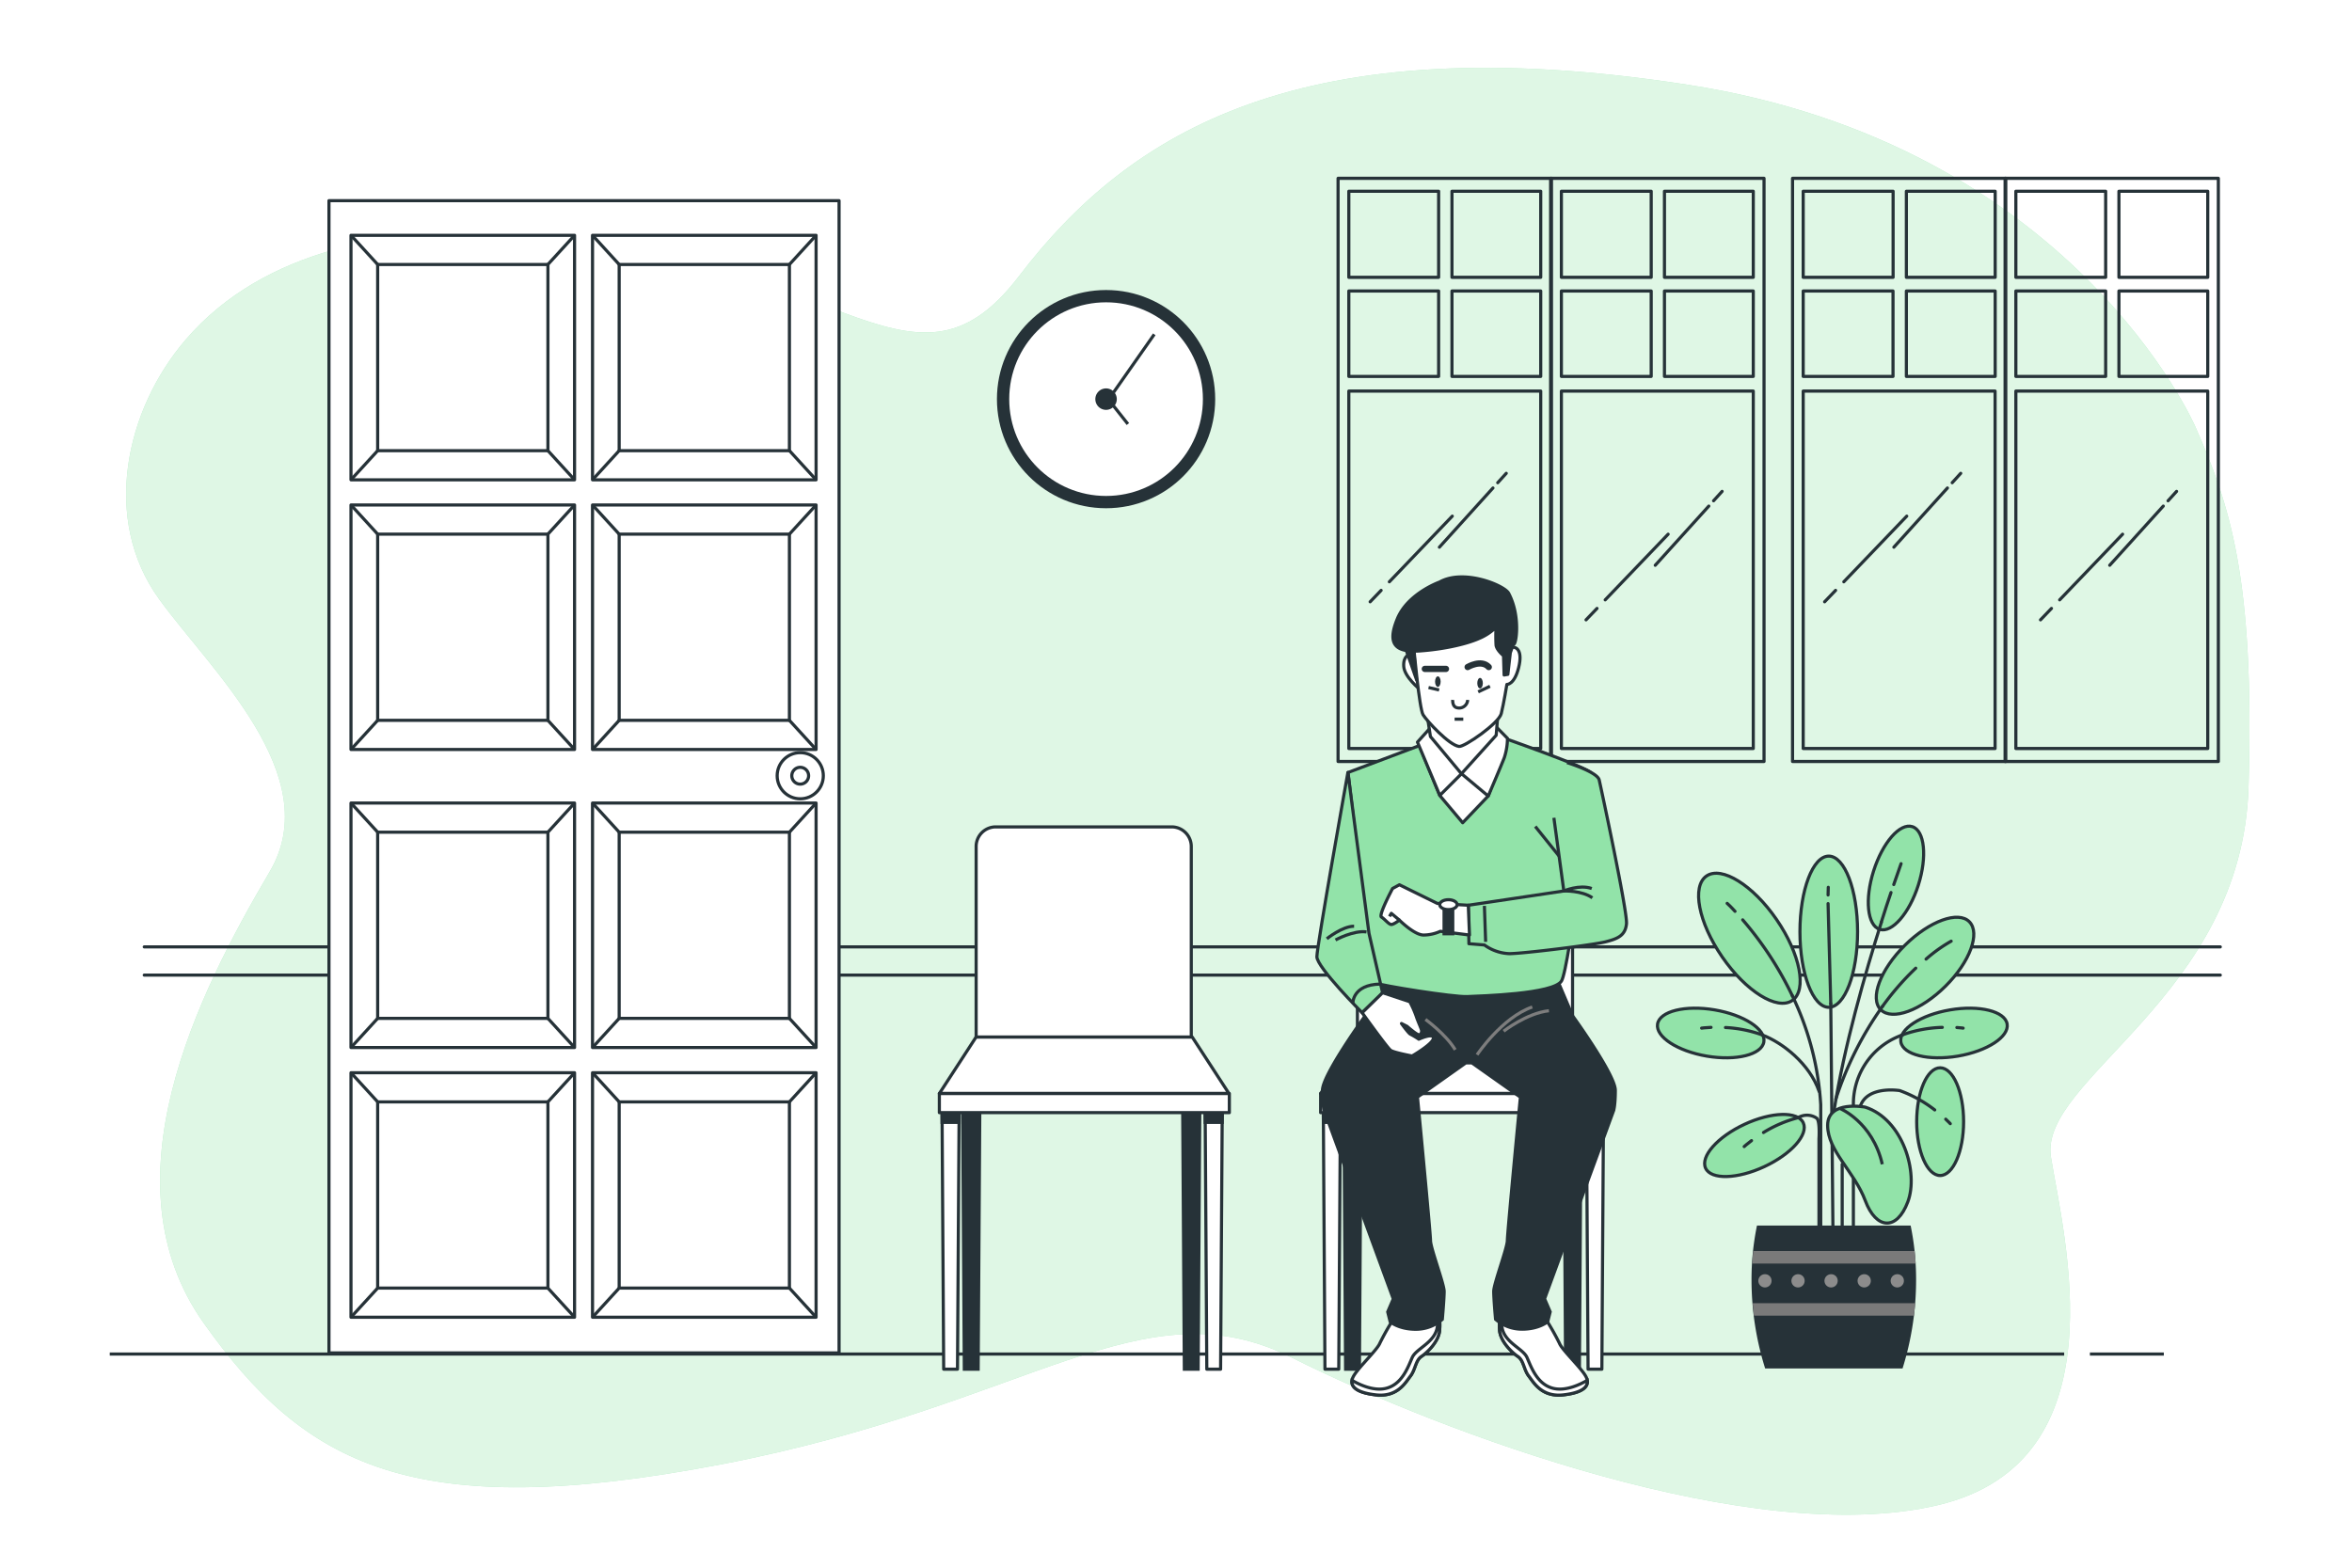 <svg class="animated" id="freepik_stories-waiting" xmlns="http://www.w3.org/2000/svg" viewBox="0 0 750 500" version="1.1" xmlns:xlink="http://www.w3.org/1999/xlink" xmlns:svgjs="http://svgjs.com/svgjs"><style>svg#freepik_stories-waiting:not(.animated) .animable {opacity: 0;}svg#freepik_stories-waiting.animated #freepik--Plant--inject-6 {animation: 6s Infinite  linear wind;animation-delay: 0s;}svg#freepik_stories-waiting.animated #freepik--Clock--inject-6 {animation: 6s Infinite  linear spin;animation-delay: 0s;}            @keyframes wind {                0% {                    transform: rotate( 0deg );                }                25% {                    transform: rotate( 1deg );                }                75% {                    transform: rotate( -1deg );                }            }                 @keyframes spin {             from {                 transform: rotate(0);               }               to {                 transform: rotate(360deg);               }         }     </style><g id="freepik--background-simple--inject-6" class="animable" style="transform-origin: 378.768px 252.365px;"><path d="M700,136S661,46,538,27s-177.89,15-213,61S265,78,162,74c-36.5-1.42-77.72,5.12-102.79,34.33-19.3,22.49-26.82,57.33-8.5,82.7,16.23,22.48,53.37,56.32,35.29,87-23,39-53,99-21,144s66,64,165,45,134-58,182-34,147,61,206,47,40-86,36-111,61-51,63-118S711,161,700,136Z" style="fill: rgb(146, 227, 169); transform-origin: 378.768px 252.365px;" id="elngc1qa35nza" class="animable"></path><g id="eldbbz5lpftsd"><path d="M700,136S661,46,538,27s-177.89,15-213,61S265,78,162,74c-36.5-1.42-77.72,5.12-102.79,34.33-19.3,22.49-26.82,57.33-8.5,82.7,16.23,22.48,53.37,56.32,35.29,87-23,39-53,99-21,144s66,64,165,45,134-58,182-34,147,61,206,47,40-86,36-111,61-51,63-118S711,161,700,136Z" style="fill: rgb(255, 255, 255); opacity: 0.7; transform-origin: 378.768px 252.365px;" class="animable"></path></g></g><g id="freepik--Lines--inject-6" class="animable" style="transform-origin: 377px 306.5px;"><line x1="708" y1="302" x2="46" y2="302" style="fill: none; stroke: rgb(38, 50, 56); stroke-linecap: round; stroke-linejoin: round; transform-origin: 377px 302px;" id="elml6sbvu0o5" class="animable"></line><line x1="708" y1="311" x2="46" y2="311" style="fill: none; stroke: rgb(38, 50, 56); stroke-linecap: round; stroke-linejoin: round; transform-origin: 377px 311px;" id="elk8p18rzt8" class="animable"></line></g><g id="freepik--Plant--inject-6" class="animable" style="transform-origin: 584.295px 349.976px;"><ellipse cx="583.15" cy="297.16" rx="9.19" ry="24.11" style="fill: rgb(146, 227, 169); stroke: rgb(38, 50, 56); stroke-miterlimit: 10; transform-origin: 583.15px 297.16px;" id="el5hciocjyfdr" class="animable"></ellipse><path d="M611.71,282.29c-2.87,9-8.39,15.37-12.33,14.12s-4.8-9.6-1.93-18.64,8.4-15.37,12.34-14.12S614.58,273.25,611.71,282.29Z" style="fill: rgb(146, 227, 169); stroke: rgb(38, 50, 56); stroke-miterlimit: 10; transform-origin: 604.582px 280.03px;" id="elphnozlwj6ie" class="animable"></path><path d="M544.26,336.84c-9.36-1.59-16.39-6.18-15.7-10.25s8.84-6.09,18.19-4.5,16.39,6.17,15.7,10.24S553.61,338.42,544.26,336.84Z" style="fill: rgb(146, 227, 169); stroke: rgb(38, 50, 56); stroke-miterlimit: 10; transform-origin: 545.505px 329.462px;" id="elcx2rrtj4mfv" class="animable"></path><path d="M620.37,314.54c-7.82,7.75-17,11.12-20.63,7.51s-.14-12.81,7.68-20.56S624.47,290.38,628,294,628.18,306.79,620.37,314.54Z" style="fill: rgb(146, 227, 169); stroke: rgb(38, 50, 56); stroke-miterlimit: 10; transform-origin: 613.852px 308.021px;" id="eln7pu1udpz9" class="animable"></path><path d="M566.51,293.28c7.56,11,9.81,22.53,5,25.82s-14.78-2.92-22.34-13.89-9.81-22.52-5-25.82S559,282.32,566.51,293.28Z" style="fill: rgb(146, 227, 169); stroke: rgb(38, 50, 56); stroke-miterlimit: 10; transform-origin: 557.84px 299.244px;" id="ela9fiy7wg4n6" class="animable"></path><line x1="583.79" y1="320.08" x2="584.5" y2="393.43" style="fill: none; stroke: rgb(38, 50, 56); stroke-linecap: round; stroke-miterlimit: 10; transform-origin: 584.145px 356.755px;" id="elwp7zdrxqlz" class="animable"></line><line x1="582.93" y1="288.2" x2="583.79" y2="320.08" style="fill: none; stroke: rgb(38, 50, 56); stroke-linecap: round; stroke-miterlimit: 10; transform-origin: 583.36px 304.14px;" id="elotsti8ydaqd" class="animable"></line><line x1="583" y1="283" x2="582.93" y2="285.44" style="fill: none; stroke: rgb(38, 50, 56); stroke-linecap: round; stroke-miterlimit: 10; transform-origin: 582.965px 284.22px;" id="el78xghpjifn7" class="animable"></line><path d="M571.51,317.54a92.76,92.76,0,0,1,9.08,34.78v45.37" style="fill: none; stroke: rgb(38, 50, 56); stroke-linecap: round; stroke-miterlimit: 10; transform-origin: 576.05px 357.615px;" id="elohcqc21pi4" class="animable"></path><path d="M555.71,293.38a109,109,0,0,1,15.8,24.16" style="fill: none; stroke: rgb(38, 50, 56); stroke-linecap: round; stroke-miterlimit: 10; transform-origin: 563.61px 305.46px;" id="elxj0q85dp4ih" class="animable"></path><path d="M550.75,288.12s1,.87,2.51,2.54" style="fill: none; stroke: rgb(38, 50, 56); stroke-linecap: round; stroke-miterlimit: 10; transform-origin: 552.005px 289.39px;" id="elwmxrkkxa2ro" class="animable"></path><path d="M600.31,320.94a108.68,108.68,0,0,0-14.9,29.58" style="fill: none; stroke: rgb(38, 50, 56); stroke-linecap: round; stroke-miterlimit: 10; transform-origin: 592.86px 335.73px;" id="elqcwwsw2bpk" class="animable"></path><path d="M610.89,308.79a86.4,86.4,0,0,0-10.58,12.15" style="fill: none; stroke: rgb(38, 50, 56); stroke-linecap: round; stroke-miterlimit: 10; transform-origin: 605.6px 314.865px;" id="elw6bxpjoa2fm" class="animable"></path><path d="M622.18,300.18a48,48,0,0,0-8,5.71" style="fill: none; stroke: rgb(38, 50, 56); stroke-linecap: round; stroke-miterlimit: 10; transform-origin: 618.18px 303.035px;" id="el3nvzu8ne3id" class="animable"></path><path d="M599.92,294.17c-5.09,16-11.92,39.71-15.11,60.26" style="fill: none; stroke: rgb(38, 50, 56); stroke-linecap: round; stroke-miterlimit: 10; transform-origin: 592.365px 324.3px;" id="eleavw57ormwq" class="animable"></path><path d="M603,284.66c-.91,2.7-2,5.91-3.11,9.51" style="fill: none; stroke: rgb(38, 50, 56); stroke-linecap: round; stroke-miterlimit: 10; transform-origin: 601.445px 289.415px;" id="el38pao3kdkaj" class="animable"></path><path d="M606.21,275.46s-.89,2.46-2.33,6.66" style="fill: none; stroke: rgb(38, 50, 56); stroke-linecap: round; stroke-miterlimit: 10; transform-origin: 605.045px 278.79px;" id="elywalo3srhdm" class="animable"></path><path d="M562,330.11c6.36,2.41,15.06,9.14,18.08,18" style="fill: none; stroke: rgb(38, 50, 56); stroke-linecap: round; stroke-miterlimit: 10; transform-origin: 571.04px 339.11px;" id="elkaqp1mo3rui" class="animable"></path><path d="M550.22,327.72A40,40,0,0,1,562,330.11" style="fill: none; stroke: rgb(38, 50, 56); stroke-linecap: round; stroke-miterlimit: 10; transform-origin: 556.11px 328.915px;" id="elzekw7eo8gr" class="animable"></path><path d="M542.61,327.91s1.13-.16,3-.24" style="fill: none; stroke: rgb(38, 50, 56); stroke-linecap: round; stroke-miterlimit: 10; transform-origin: 544.11px 327.79px;" id="elswwkne689c" class="animable"></path><path d="M562.61,372.09c-8.6,4-17,4.24-18.73.5s3.8-10,12.4-14,17-4.23,18.74-.49S571.21,368.08,562.61,372.09Z" style="fill: rgb(146, 227, 169); stroke: rgb(38, 50, 56); stroke-miterlimit: 10; transform-origin: 559.451px 365.343px;" id="el5yti8a21p5" class="animable"></path><path d="M562.34,361.2a40.16,40.16,0,0,1,11-4.71,5.5,5.5,0,0,1,5.91.11c1.17.77.78,6.59.78,6.59v30.24" style="fill: none; stroke: rgb(38, 50, 56); stroke-linecap: round; stroke-miterlimit: 10; transform-origin: 571.216px 374.556px;" id="elvkrsgh6qjk" class="animable"></path><path d="M556.18,365.69s.84-.78,2.34-1.9" style="fill: none; stroke: rgb(38, 50, 56); stroke-linecap: round; stroke-miterlimit: 10; transform-origin: 557.35px 364.74px;" id="elnxkn9fnq9qq" class="animable"></path><path d="M624.33,336.84c9.36-1.59,16.39-6.18,15.7-10.25s-8.84-6.09-18.19-4.5-16.39,6.17-15.7,10.24S615,338.42,624.33,336.84Z" style="fill: rgb(146, 227, 169); stroke: rgb(38, 50, 56); stroke-miterlimit: 10; transform-origin: 623.085px 329.462px;" id="elw8w992sckzo" class="animable"></path><path d="M606.81,330a30.33,30.33,0,0,0-3.33,1.46A23.33,23.33,0,0,0,591,352.29v40" style="fill: none; stroke: rgb(38, 50, 56); stroke-linecap: round; stroke-miterlimit: 10; transform-origin: 598.905px 361.145px;" id="elrq6pdvaof6o" class="animable"></path><path d="M619.35,327.67A41,41,0,0,0,606.81,330" style="fill: none; stroke: rgb(38, 50, 56); stroke-linecap: round; stroke-miterlimit: 10; transform-origin: 613.08px 328.835px;" id="eligrv1o6yjhb" class="animable"></path><path d="M626,327.91s-.74-.11-2-.19" style="fill: none; stroke: rgb(38, 50, 56); stroke-linecap: round; stroke-miterlimit: 10; transform-origin: 625px 327.815px;" id="elyhkckkbocgq" class="animable"></path><g id="elnh8n2ob9778"><ellipse cx="618.67" cy="357.74" rx="7.48" ry="17.18" style="fill: rgb(146, 227, 169); stroke: rgb(38, 50, 56); stroke-miterlimit: 10; transform-origin: 618.67px 357.74px; transform: rotate(-60.04deg);" class="animable"></ellipse></g><path d="M616.94,354a41,41,0,0,0-11.17-6.17s-10.2-1.68-12.53,4.91" style="fill: none; stroke: rgb(38, 50, 56); stroke-linecap: round; stroke-miterlimit: 10; transform-origin: 605.09px 350.819px;" id="elwy9lqtb3rej" class="animable"></path><path d="M621.9,358.39s-.51-.56-1.45-1.44" style="fill: none; stroke: rgb(38, 50, 56); stroke-linecap: round; stroke-miterlimit: 10; transform-origin: 621.175px 357.67px;" id="elhxo68i9v51u" class="animable"></path><path d="M594.79,353.11s-12-2.33-12,5.82,8.53,14.73,12,24,10.08,9.69,13.57.39S606.81,357,594.79,353.11Z" style="fill: rgb(146, 227, 169); stroke: rgb(38, 50, 56); stroke-miterlimit: 10; transform-origin: 596.117px 371.447px;" id="ely9ynsqttme9" class="animable"></path><path d="M586.65,353.5s10.47,4.26,13.57,17.83" style="fill: rgb(146, 227, 169); stroke: rgb(38, 50, 56); stroke-miterlimit: 10; transform-origin: 593.435px 362.415px;" id="el8ij9lxlhogk" class="animable"></path><line x1="587.43" y1="371.33" x2="587.43" y2="393.43" style="fill: none; stroke: rgb(38, 50, 56); stroke-linecap: round; stroke-miterlimit: 10; transform-origin: 587.43px 382.38px;" id="elox2lz3cg39p" class="animable"></line><path d="M606.68,436.46A94.19,94.19,0,0,0,611,408.18a85,85,0,0,0-1.74-17.3h-49a85,85,0,0,0-1.74,17.3,94.19,94.19,0,0,0,4.35,28.28Z" style="fill: rgb(38, 50, 56); transform-origin: 584.76px 413.67px;" id="eldfx9xhfm86" class="animable"></path><path d="M559.06,399c-.14,1.33-.24,2.68-.32,4h52.13c-.08-1.36-.18-2.71-.32-4Z" style="fill: rgb(122, 122, 122); transform-origin: 584.805px 401px;" id="elss1k8nuf3h" class="animable"></path><path d="M610.32,419.63c.16-1.34.3-2.69.41-4H558.88c.11,1.35.25,2.7.41,4Z" style="fill: rgb(122, 122, 122); transform-origin: 584.805px 417.63px;" id="el5n7jzez4oej" class="animable"></path><path d="M564.91,408.4a2.11,2.11,0,1,1-2.11-2A2.07,2.07,0,0,1,564.91,408.4Z" style="fill: rgb(140, 140, 140); transform-origin: 562.803px 408.51px;" id="elwo4vstz543k" class="animable"></path><path d="M575.46,408.4a2.11,2.11,0,1,1-2.11-2A2.07,2.07,0,0,1,575.46,408.4Z" style="fill: rgb(140, 140, 140); transform-origin: 573.353px 408.51px;" id="elli9k19arhct" class="animable"></path><path d="M586,408.4a2.11,2.11,0,1,1-2.11-2A2.07,2.07,0,0,1,586,408.4Z" style="fill: rgb(140, 140, 140); transform-origin: 583.893px 408.51px;" id="el4bf3v812g22" class="animable"></path><path d="M596.56,408.4a2.11,2.11,0,1,1-2.11-2A2.07,2.07,0,0,1,596.56,408.4Z" style="fill: rgb(140, 140, 140); transform-origin: 594.453px 408.51px;" id="ela5ephm6j7rw" class="animable"></path><path d="M607.11,408.4a2.11,2.11,0,1,1-2.11-2A2.07,2.07,0,0,1,607.11,408.4Z" style="fill: rgb(140, 140, 140); transform-origin: 605.003px 408.51px;" id="ellv5h5vuuhu" class="animable"></path></g><g id="freepik--Window--inject-6" class="animable" style="transform-origin: 567.03px 149.87px;"><path d="M426.68,56.87v186h68.05v-186ZM491.3,61V88.45H463V61Zm-32.55,0V88.45H430.11V61ZM430.11,92.81h28.64v27.24H430.11ZM491.3,238.73H430.11v-114H491.3ZM463,120.05V92.81H491.3v27.24Z" style="fill: none; stroke: rgb(38, 50, 56); stroke-linecap: round; stroke-linejoin: round; transform-origin: 460.705px 149.87px;" id="eljy42ykxhub" class="animable"></path><path d="M494.46,56.87v186h68.05v-186ZM559.08,61V88.45H530.76V61Zm-32.55,0V88.45H497.89V61ZM497.89,92.81h28.64v27.24H497.89Zm61.19,145.92H497.89v-114h61.19ZM530.76,120.05V92.81h28.32v27.24Z" style="fill: none; stroke: rgb(38, 50, 56); stroke-linecap: round; stroke-linejoin: round; transform-origin: 528.485px 149.87px;" id="el9zbyibgq63" class="animable"></path><line x1="476.07" y1="155.64" x2="458.99" y2="174.52" style="fill: none; stroke: rgb(38, 50, 56); stroke-linecap: round; stroke-linejoin: round; transform-origin: 467.53px 165.08px;" id="ella11ec9vfaf" class="animable"></line><line x1="480.31" y1="150.96" x2="477.59" y2="153.96" style="fill: none; stroke: rgb(38, 50, 56); stroke-linecap: round; stroke-linejoin: round; transform-origin: 478.95px 152.46px;" id="elv43iosnssui" class="animable"></line><line x1="440.41" y1="188.29" x2="436.91" y2="191.94" style="fill: none; stroke: rgb(38, 50, 56); stroke-linecap: round; stroke-linejoin: round; transform-origin: 438.66px 190.115px;" id="ela8uurra4ht4" class="animable"></line><line x1="463.1" y1="164.62" x2="443.03" y2="185.56" style="fill: none; stroke: rgb(38, 50, 56); stroke-linecap: round; stroke-linejoin: round; transform-origin: 453.065px 175.09px;" id="el09ajwe8z8nk3" class="animable"></line><line x1="544.9" y1="161.41" x2="527.82" y2="180.29" style="fill: none; stroke: rgb(38, 50, 56); stroke-linecap: round; stroke-linejoin: round; transform-origin: 536.36px 170.85px;" id="eldmmweqod29" class="animable"></line><line x1="549.14" y1="156.72" x2="546.42" y2="159.72" style="fill: none; stroke: rgb(38, 50, 56); stroke-linecap: round; stroke-linejoin: round; transform-origin: 547.78px 158.22px;" id="el0lg8u1xztvy" class="animable"></line><line x1="509.25" y1="194.05" x2="505.75" y2="197.7" style="fill: none; stroke: rgb(38, 50, 56); stroke-linecap: round; stroke-linejoin: round; transform-origin: 507.5px 195.875px;" id="elvrhh636985" class="animable"></line><line x1="531.93" y1="170.38" x2="511.86" y2="191.32" style="fill: none; stroke: rgb(38, 50, 56); stroke-linecap: round; stroke-linejoin: round; transform-origin: 521.895px 180.85px;" id="elwut9yckqfp" class="animable"></line><path d="M571.6,56.87v186h68v-186ZM636.22,61V88.45H607.9V61Zm-32.55,0V88.45H575V61ZM575,92.81h28.64v27.24H575Zm61.19,145.92H575v-114h61.19ZM607.9,120.05V92.81h28.32v27.24Z" style="fill: none; stroke: rgb(38, 50, 56); stroke-linecap: round; stroke-linejoin: round; transform-origin: 605.6px 149.87px;" id="elfow5qyulu9o" class="animable"></path><path d="M639.38,56.87v186h68v-186ZM704,61V88.45H675.68V61Zm-32.55,0V88.45H642.81V61ZM642.81,92.81h28.64v27.24H642.81ZM704,238.73H642.81v-114H704ZM675.68,120.05V92.81H704v27.24Z" style="fill: none; stroke: rgb(38, 50, 56); stroke-linecap: round; stroke-linejoin: round; transform-origin: 673.38px 149.87px;" id="eleaozpye8rx" class="animable"></path><line x1="620.99" y1="155.64" x2="603.91" y2="174.52" style="fill: none; stroke: rgb(38, 50, 56); stroke-linecap: round; stroke-linejoin: round; transform-origin: 612.45px 165.08px;" id="elf1c6rk6gfbm" class="animable"></line><line x1="625.23" y1="150.96" x2="622.51" y2="153.96" style="fill: none; stroke: rgb(38, 50, 56); stroke-linecap: round; stroke-linejoin: round; transform-origin: 623.87px 152.46px;" id="elav5blq4h6e" class="animable"></line><line x1="585.33" y1="188.29" x2="581.83" y2="191.94" style="fill: none; stroke: rgb(38, 50, 56); stroke-linecap: round; stroke-linejoin: round; transform-origin: 583.58px 190.115px;" id="elpkw5lympkj" class="animable"></line><line x1="608.02" y1="164.62" x2="587.95" y2="185.56" style="fill: none; stroke: rgb(38, 50, 56); stroke-linecap: round; stroke-linejoin: round; transform-origin: 597.985px 175.09px;" id="elkquze2vk27n" class="animable"></line><line x1="689.82" y1="161.41" x2="672.74" y2="180.29" style="fill: none; stroke: rgb(38, 50, 56); stroke-linecap: round; stroke-linejoin: round; transform-origin: 681.28px 170.85px;" id="eli58q6z65fd" class="animable"></line><line x1="694.06" y1="156.72" x2="691.34" y2="159.72" style="fill: none; stroke: rgb(38, 50, 56); stroke-linecap: round; stroke-linejoin: round; transform-origin: 692.7px 158.22px;" id="elb9xbsznflds" class="animable"></line><line x1="654.17" y1="194.05" x2="650.67" y2="197.7" style="fill: none; stroke: rgb(38, 50, 56); stroke-linecap: round; stroke-linejoin: round; transform-origin: 652.42px 195.875px;" id="el4fe158x8mc9" class="animable"></line><line x1="676.85" y1="170.38" x2="656.78" y2="191.32" style="fill: none; stroke: rgb(38, 50, 56); stroke-linecap: round; stroke-linejoin: round; transform-origin: 666.815px 180.85px;" id="elp2s6tkcyli" class="animable"></line></g><g id="freepik--Clock--inject-6" class="animable" style="transform-origin: 352.7px 127.3px;"><g id="elt1y260h4k0h"><circle cx="352.7" cy="127.3" r="34.3" style="fill: rgb(38, 50, 56); stroke: rgb(38, 50, 56); stroke-linejoin: round; transform-origin: 352.7px 127.3px; transform: rotate(-45deg);" class="animable"></circle></g><g id="elzpg02kt5b7"><circle cx="352.7" cy="127.3" r="31.38" style="fill: rgb(255, 255, 255); stroke: rgb(38, 50, 56); stroke-linejoin: round; transform-origin: 352.7px 127.3px; transform: rotate(-50.12deg);" class="animable"></circle></g><path d="M355.62,127.3a2.92,2.92,0,1,0-2.92,2.92A2.92,2.92,0,0,0,355.62,127.3Z" style="fill: rgb(38, 50, 56); stroke: rgb(38, 50, 56); stroke-linejoin: round; transform-origin: 352.7px 127.3px;" id="els0c9iedwk3d" class="animable"></path><line x1="355.09" y1="129.47" x2="359.66" y2="135.24" style="fill: rgb(255, 255, 255); stroke: rgb(38, 50, 56); stroke-linejoin: round; transform-origin: 357.375px 132.355px;" id="elnj4nlgipsdp" class="animable"></line><line x1="355.09" y1="125.15" x2="368.07" y2="106.63" style="fill: rgb(255, 255, 255); stroke: rgb(38, 50, 56); stroke-linejoin: round; transform-origin: 361.58px 115.89px;" id="eljqkjugjoa79" class="animable"></line></g><g id="freepik--Floor--inject-6" class="animable" style="transform-origin: 362.5px 431.86px;"><line x1="658.22" y1="431.86" x2="35" y2="431.86" style="fill: none; stroke: rgb(38, 50, 56); stroke-linejoin: round; transform-origin: 346.61px 431.86px;" id="elxgeuogirn1a" class="animable"></line><line x1="690" y1="431.86" x2="666.42" y2="431.86" style="fill: none; stroke: rgb(38, 50, 56); stroke-linejoin: round; transform-origin: 678.21px 431.86px;" id="elm50v12z43st" class="animable"></line></g><g id="freepik--Chair--inject-6" class="animable" style="transform-origin: 345.775px 350.21px;"><polygon points="305.32 436.69 300.92 436.69 300.4 354.5 305.84 354.5 305.32 436.69" style="fill: rgb(255, 255, 255); stroke: rgb(38, 50, 56); stroke-linejoin: round; transform-origin: 303.12px 395.595px;" id="ellczgfeguhkl" class="animable"></polygon><polygon points="300.42 357.98 305.82 357.98 305.84 354.5 300.4 354.5 300.42 357.98" style="fill: rgb(38, 50, 56); stroke: rgb(38, 50, 56); stroke-miterlimit: 10; transform-origin: 303.12px 356.24px;" id="el5hqcv6o7clu" class="animable"></polygon><polygon points="311.91 436.69 307.5 436.69 306.98 354.5 312.43 354.5 311.91 436.69" style="fill: rgb(38, 50, 56); stroke: rgb(38, 50, 56); stroke-miterlimit: 10; transform-origin: 309.705px 395.595px;" id="elhp2m6r2rpit" class="animable"></polygon><polygon points="389.22 436.69 384.82 436.69 384.3 354.5 389.74 354.5 389.22 436.69" style="fill: rgb(255, 255, 255); stroke: rgb(38, 50, 56); stroke-linejoin: round; transform-origin: 387.02px 395.595px;" id="el8wryyup8hkv" class="animable"></polygon><polygon points="384.32 357.98 389.72 357.98 389.74 354.5 384.3 354.5 384.32 357.98" style="fill: rgb(38, 50, 56); stroke: rgb(38, 50, 56); stroke-miterlimit: 10; transform-origin: 387.02px 356.24px;" id="elgoyha040x5p" class="animable"></polygon><polygon points="382.06 436.69 377.66 436.69 377.14 354.5 382.58 354.5 382.06 436.69" style="fill: rgb(38, 50, 56); stroke: rgb(38, 50, 56); stroke-miterlimit: 10; transform-origin: 379.86px 395.595px;" id="elye170l1ea1m" class="animable"></polygon><polygon points="391.89 348.77 299.54 348.77 311.26 330.74 380.16 330.74 391.89 348.77" style="fill: rgb(255, 255, 255); stroke: rgb(38, 50, 56); stroke-linejoin: round; transform-origin: 345.715px 339.755px;" id="elibmostlu56l" class="animable"></polygon><rect x="299.54" y="348.77" width="92.47" height="6.1" style="fill: rgb(255, 255, 255); stroke: rgb(38, 50, 56); stroke-linejoin: round; transform-origin: 345.775px 351.82px;" id="elc2db5oout6d" class="animable"></rect><path d="M317.52,263.73h56.1a6.25,6.25,0,0,1,6.25,6.25v60.76a0,0,0,0,1,0,0h-68.6a0,0,0,0,1,0,0V270A6.25,6.25,0,0,1,317.52,263.73Z" style="fill: rgb(255, 255, 255); stroke: rgb(38, 50, 56); stroke-linejoin: round; transform-origin: 345.57px 297.235px;" id="elywsjq6ltf5k" class="animable"></path></g><g id="freepik--Character--inject-6" class="animable" style="transform-origin: 469.292px 314.484px;"><polygon points="426.9 436.69 422.5 436.69 421.98 354.5 427.42 354.5 426.9 436.69" style="fill: rgb(255, 255, 255); stroke: rgb(38, 50, 56); stroke-linejoin: round; transform-origin: 424.7px 395.595px;" id="el29fbkj0klm6" class="animable"></polygon><polygon points="422 357.98 427.4 357.98 427.42 354.5 421.98 354.5 422 357.98" style="fill: rgb(38, 50, 56); stroke: rgb(38, 50, 56); stroke-miterlimit: 10; transform-origin: 424.7px 356.24px;" id="elb0sebs8vyls" class="animable"></polygon><polygon points="433.49 436.69 429.08 436.69 428.56 354.5 434 354.5 433.49 436.69" style="fill: rgb(38, 50, 56); stroke: rgb(38, 50, 56); stroke-miterlimit: 10; transform-origin: 431.28px 395.595px;" id="eliqj0y5mqks" class="animable"></polygon><polygon points="510.8 436.69 506.4 436.69 505.88 354.5 511.32 354.5 510.8 436.69" style="fill: rgb(255, 255, 255); stroke: rgb(38, 50, 56); stroke-linejoin: round; transform-origin: 508.6px 395.595px;" id="elgos8qcwklkc" class="animable"></polygon><polygon points="505.9 357.98 511.3 357.98 511.32 354.5 505.88 354.5 505.9 357.98" style="fill: rgb(38, 50, 56); stroke: rgb(38, 50, 56); stroke-miterlimit: 10; transform-origin: 508.6px 356.24px;" id="elpq1ovsyan7f" class="animable"></polygon><polygon points="503.64 436.69 499.24 436.69 498.72 354.5 504.16 354.5 503.64 436.69" style="fill: rgb(38, 50, 56); stroke: rgb(38, 50, 56); stroke-miterlimit: 10; transform-origin: 501.44px 395.595px;" id="eleoemin1x0ll" class="animable"></polygon><polygon points="513.47 348.77 421.12 348.77 432.85 330.74 501.74 330.74 513.47 348.77" style="fill: rgb(255, 255, 255); stroke: rgb(38, 50, 56); stroke-linejoin: round; transform-origin: 467.295px 339.755px;" id="elizmsr7yp0mp" class="animable"></polygon><rect x="421.12" y="348.77" width="92.47" height="6.1" style="fill: rgb(255, 255, 255); stroke: rgb(38, 50, 56); stroke-linejoin: round; transform-origin: 467.355px 351.82px;" id="el8o906toefzx" class="animable"></rect><path d="M439.1,263.73h56.1a6.25,6.25,0,0,1,6.25,6.25v60.76a0,0,0,0,1,0,0h-68.6a0,0,0,0,1,0,0V270A6.25,6.25,0,0,1,439.1,263.73Z" style="fill: rgb(255, 255, 255); stroke: rgb(38, 50, 56); stroke-linejoin: round; transform-origin: 467.15px 297.235px;" id="elaxn1dytwax" class="animable"></path><path d="M444.35,420.71a78.9,78.9,0,0,0-4.36,7.72c-.88,2.18-7,7.86-8.45,10.63s.43,5.1,7.28,5.83,9.32-3.94,10.92-6,1.61-5,3.5-6.26,5.53-4.8,5.82-8.3a17.78,17.78,0,0,0-.43-6Z" style="fill: rgb(255, 255, 255); stroke: rgb(38, 50, 56); stroke-miterlimit: 10; transform-origin: 445.114px 431.648px;" id="el0et2j82ytx47" class="animable"></path><path d="M459.06,424.35a19.31,19.31,0,0,0-.16-4.67,31.18,31.18,0,0,0-.56,3.36c-.59,5.1-6.7,7-8,9.9s-3.21,8.74-8.6,9.91c-4,.86-8.5-1.37-10.6-2.6-.38,2.23,1.85,4,7.69,4.64,6.85.72,9.32-3.94,10.92-6s1.61-5,3.5-6.26S458.77,427.85,459.06,424.35Z" style="fill: rgb(255, 255, 255); stroke: rgb(38, 50, 56); stroke-miterlimit: 10; transform-origin: 445.116px 432.322px;" id="elmmnizmfucll" class="animable"></path><path d="M492.9,420.71a78.43,78.43,0,0,1,4.37,7.72c.87,2.18,7,7.86,8.45,10.63s-.44,5.1-7.29,5.83-9.32-3.94-10.92-6-1.6-5-3.49-6.26-5.54-4.8-5.83-8.3a17.93,17.93,0,0,1,.44-6Z" style="fill: rgb(255, 255, 255); stroke: rgb(38, 50, 56); stroke-miterlimit: 10; transform-origin: 492.143px 431.648px;" id="elh3cg1flnnzh" class="animable"></path><path d="M478.19,424.35a19.84,19.84,0,0,1,.16-4.67,28.67,28.67,0,0,1,.57,3.36c.58,5.1,6.7,7,8,9.9s3.2,8.74,8.59,9.91c4,.86,8.51-1.37,10.61-2.6.37,2.23-1.86,4-7.7,4.64-6.84.72-9.32-3.94-10.92-6s-1.6-5-3.49-6.26S478.48,427.85,478.19,424.35Z" style="fill: rgb(255, 255, 255); stroke: rgb(38, 50, 56); stroke-miterlimit: 10; transform-origin: 492.14px 432.322px;" id="elpjxgklc2ka" class="animable"></path><path d="M515.09,347.74c0-4.95-13.65-23.8-13.65-23.8l-4.95-11.67-25.2,2.37H465.5l-25.2-2.37-4.95,11.67s-13.65,18.85-13.65,23.8.59,6.53.59,6.53l22,60-1.78,4.15.79,3.17s2.77,2.37,8.11,2.37a12.74,12.74,0,0,0,8.51-3.16s.59-6.53.59-8.91-4.35-13.85-4.35-16.22S452,349.91,452,349.91L467.43,339h1.93l15.46,10.93s-4.16,43.34-4.16,45.71-4.35,13.85-4.35,16.22.59,8.91.59,8.91a12.74,12.74,0,0,0,8.51,3.16c5.34,0,8.11-2.37,8.11-2.37l.8-3.17-1.79-4.15,22-60S515.09,352.68,515.09,347.74Z" style="fill: rgb(38, 50, 56); stroke: rgb(38, 50, 56); stroke-miterlimit: 10; transform-origin: 468.395px 368.115px;" id="el1l5w436o3bc" class="animable"></path><path d="M471,336.41s7.91-11.87,17.61-15.24" style="fill: none; stroke: rgb(125, 125, 125); stroke-miterlimit: 10; transform-origin: 479.805px 328.79px;" id="elwehuda9lqp" class="animable"></path><path d="M479.48,328.89s7.32-5.74,14.44-6.53" style="fill: none; stroke: rgb(125, 125, 125); stroke-miterlimit: 10; transform-origin: 486.7px 325.625px;" id="el3zsdyuxll9n" class="animable"></path><path d="M454.55,325.13s6.53,4.75,9.49,9.69" style="fill: none; stroke: rgb(125, 125, 125); stroke-miterlimit: 10; transform-origin: 459.295px 329.975px;" id="elnnb61qut2he" class="animable"></path><path d="M454,237.28l-24.14,9.1L435,290.5s1.78,22.16,3.56,23,24.93,4.55,29.28,4.35,27.5-.79,30.08-4.95,9.69-64.7,9.49-66.28-30.27-12.07-30.27-12.07Z" style="fill: rgb(146, 227, 169); stroke: rgb(38, 50, 56); stroke-linejoin: round; transform-origin: 468.637px 276.204px;" id="elpxbm9utvyqh" class="animable"></path><path d="M459.1,253.7l7.32,8.71,8.11-8.51s5.34-14.25,5.14-15.83-3.95-4.35-3.95-4.35l-13.66-.4-9.49,4.36Z" style="fill: rgb(255, 255, 255); stroke: rgb(38, 50, 56); stroke-linejoin: round; transform-origin: 466.123px 247.865px;" id="elc311y5xzkug" class="animable"></path><path d="M457.12,231,452,236.69l7.13,17,6.92-6.92,8.51,7.12s4.15-9.69,5.14-12.27a20.38,20.38,0,0,0,1-6.13L475.32,230Z" style="fill: rgb(255, 255, 255); stroke: rgb(38, 50, 56); stroke-linejoin: round; transform-origin: 466.35px 241.945px;" id="eltl9a613vxhb" class="animable"></path><polygon points="455.14 228.38 456.13 234.91 466.02 246.78 477.1 234.51 477.69 227.19 465.43 233.13 455.14 228.38" style="fill: rgb(255, 255, 255); stroke: rgb(38, 50, 56); stroke-linejoin: round; transform-origin: 466.415px 236.985px;" id="ely4enw0mg3a" class="animable"></polygon><path d="M449.4,208.79s-2,.39-1.78,3.76,5.14,7.32,5.14,7.32l-1.58-12.07Z" style="fill: rgb(255, 255, 255); stroke: rgb(38, 50, 56); stroke-linejoin: round; transform-origin: 450.182px 213.835px;" id="elrq0m0c69wr" class="animable"></path><path d="M450.79,206.22s1.78,19.78,3,21.76,8.31,9.7,11.48,10.09c1.68.21,12.66-7.32,13.45-10.48s1.79-9.3,1.79-9.3,2.37.19,3.75-5.35-.79-6.53-1.78-6.53h-1.58s-.39-8.11-1-9.69-26.91,2.18-29.28,4.15S450.79,206.22,450.79,206.22Z" style="fill: rgb(255, 255, 255); stroke: rgb(38, 50, 56); stroke-linejoin: round; transform-origin: 467.158px 217.208px;" id="elnvlfth9rnnd" class="animable"></path><path d="M472.85,217.89c0,.93-.4,1.68-.89,1.68s-.89-.75-.89-1.68.4-1.68.89-1.68S472.85,217,472.85,217.89Z" style="fill: rgb(38, 50, 56); transform-origin: 471.96px 217.89px;" id="elhkwecb0s434" class="animable"></path><path d="M459.39,217.4c0,.92-.4,1.68-.89,1.68s-.89-.76-.89-1.68.4-1.69.89-1.69S459.39,216.47,459.39,217.4Z" style="fill: rgb(38, 50, 56); transform-origin: 458.5px 217.395px;" id="elwr6si0oj9cr" class="animable"></path><path d="M463.25,223.23s-.2,1.78,1,2.38a2.72,2.72,0,0,0,3.76-2.38" style="fill: none; stroke: rgb(38, 50, 56); stroke-linejoin: round; transform-origin: 465.624px 224.524px;" id="el7ir9p6cvkm6" class="animable"></path><line x1="463.84" y1="229.37" x2="466.61" y2="229.37" style="fill: none; stroke: rgb(38, 50, 56); stroke-linejoin: round; transform-origin: 465.225px 229.37px;" id="ellkh9201dsjp" class="animable"></line><line x1="454.35" y1="213.34" x2="461.08" y2="213.34" style="fill: none; stroke: rgb(38, 50, 56); stroke-linecap: round; stroke-linejoin: round; stroke-width: 2px; transform-origin: 457.715px 213.34px;" id="elnm1vcrcl05" class="animable"></line><path d="M468,212.75s4.35-2.58,6.73,0" style="fill: none; stroke: rgb(38, 50, 56); stroke-linecap: round; stroke-linejoin: round; stroke-width: 2px; transform-origin: 471.365px 212.177px;" id="ele0nixt40ggb" class="animable"></path><line x1="455.53" y1="219.28" x2="458.9" y2="220.07" style="fill: none; stroke: rgb(38, 50, 56); stroke-linejoin: round; transform-origin: 457.215px 219.675px;" id="elc1qo4iduu36" class="animable"></line><line x1="475.12" y1="218.88" x2="471.36" y2="220.66" style="fill: none; stroke: rgb(38, 50, 56); stroke-linejoin: round; transform-origin: 473.24px 219.77px;" id="eldv3b03l2c7" class="animable"></line><path d="M481.06,189.2c-1.33-2.5-14.25-7.91-22-3.56,0,0-10.09,3.56-13.46,11.67-2.63,6.35-1.61,9.42,2.84,10.17l3.3,9.42-.4-2.77-.48-6.46c.64,0,1.32,0,2.06-.07,8.12-.59,15.24-2.37,18.8-4a16.8,16.8,0,0,0,5.34-3.56,52.61,52.61,0,0,0,0,5.74c.2,1.58,2.38,3.36,2.38,3.36l.19,6.14,1.19-.2.79-6.92,1-2.77C483.34,206.4,485.09,196.77,481.06,189.2Z" style="fill: rgb(38, 50, 56); stroke: rgb(38, 50, 56); stroke-linejoin: round; transform-origin: 463.895px 200.451px;" id="elfeqpr41gj8u" class="animable"></path><line x1="489.57" y1="263.6" x2="497.68" y2="273.69" style="fill: none; stroke: rgb(38, 50, 56); stroke-linejoin: round; transform-origin: 493.625px 268.645px;" id="el15xiwbjd9yg" class="animable"></line><path d="M495.5,260.83l3.17,23.34-30.47,4.55.2,12.27,4.94.4a14.45,14.45,0,0,0,7.92,2.77c4.35,0,26.71-2.77,30.66-3.76s6.34-2,6.73-5.74-8.11-43.33-8.7-45.9-10.29-5.54-10.29-5.54" style="fill: rgb(146, 227, 169); stroke: rgb(38, 50, 56); stroke-linejoin: round; transform-origin: 493.432px 273.69px;" id="el6581modfngh" class="animable"></path><path d="M507.77,286.35c-3.36-2.38-9.1-2.18-9.1-2.18s4.94-2.17,8.9-.79" style="fill: none; stroke: rgb(38, 50, 56); stroke-linejoin: round; transform-origin: 503.22px 284.635px;" id="elednfbhpar7j" class="animable"></path><line x1="473.34" y1="288.92" x2="473.74" y2="300.4" style="fill: none; stroke: rgb(38, 50, 56); stroke-linejoin: round; transform-origin: 473.54px 294.66px;" id="elfeonto5eeu8" class="animable"></line><path d="M468.2,288.72l-9.89-.59-12.07-5.94-2.18,1.19s-4.55,8.51-3.56,9.1,2.37,2.38,3.16,2.38,2.58-1.39,2.58-1.39,4.74,4.75,7.71,4.75a13.17,13.17,0,0,0,5.34-1.19l9.3,1.19Z" style="fill: rgb(255, 255, 255); stroke: rgb(38, 50, 56); stroke-linejoin: round; transform-origin: 454.475px 290.205px;" id="el3nhufb1c30j" class="animable"></path><polyline points="446.24 293.47 443.66 291.3 443.07 292.29" style="fill: none; stroke: rgb(38, 50, 56); stroke-linejoin: round; transform-origin: 444.655px 292.385px;" id="elqtk84dhrygo" class="animable"></polyline><rect x="460.48" y="287.73" width="2.77" height="10.09" style="fill: rgb(38, 50, 56); stroke: rgb(38, 50, 56); stroke-miterlimit: 10; transform-origin: 461.865px 292.775px;" id="elkwpnc8i0zr" class="animable"></rect><ellipse cx="461.87" cy="288.53" rx="2.77" ry="1.58" style="fill: rgb(255, 255, 255); stroke: rgb(38, 50, 56); stroke-linejoin: round; transform-origin: 461.87px 288.53px;" id="el1fw4h7701p1" class="animable"></ellipse><path d="M429.81,246.38s-9.89,55.4-9.89,58.77S434.36,323,434.36,323l6.53-6.33-4.35-19Z" style="fill: rgb(146, 227, 169); stroke: rgb(38, 50, 56); stroke-linejoin: round; transform-origin: 430.405px 284.69px;" id="elxjt3rxg7va" class="animable"></path><path d="M425.86,299.8s5.73-3.16,9.89-2.57" style="fill: none; stroke: rgb(38, 50, 56); stroke-linejoin: round; transform-origin: 430.805px 298.478px;" id="el87n1pwpbaiw" class="animable"></path><path d="M423.09,299.41s4.94-4,8.7-4" style="fill: none; stroke: rgb(38, 50, 56); stroke-linejoin: round; transform-origin: 427.44px 297.41px;" id="elfkuorc7iavc" class="animable"></path><path d="M431.4,320s-.2-5.94,8.7-6.14" style="fill: none; stroke: rgb(38, 50, 56); stroke-linejoin: round; transform-origin: 435.75px 316.93px;" id="el2mzp3ulcgx4" class="animable"></path><path d="M440.89,316.62l8.65,2.86a32.49,32.49,0,0,1,2,4.46c.71,2.15,1.79,4.29,1.79,4.83s-.18,1.25-.9,1.25-3.75-2.68-3.75-2.68l-1.78-.9s2.32,3.22,2.85,3.4a26.11,26.11,0,0,1,2.68,1.6s4.65-2.14,4.65-.35-6.79,5.71-6.79,5.71-5.72-1.07-6.79-1.78S434.36,323,434.36,323Z" style="fill: rgb(255, 255, 255); stroke: rgb(38, 50, 56); stroke-linejoin: round; transform-origin: 445.72px 326.71px;" id="elwvgp0peu1k9" class="animable"></path></g><g id="freepik--Door--inject-6" class="animable" style="transform-origin: 186.23px 247.75px;"><rect x="104.9" y="64" width="162.66" height="367.5" style="fill: rgb(255, 255, 255); stroke: rgb(38, 50, 56); stroke-linejoin: round; transform-origin: 186.23px 247.75px;" id="el5d9agotnvl4" class="animable"></rect><rect x="111.92" y="75.05" width="71.29" height="77.98" style="fill: rgb(255, 255, 255); stroke: rgb(38, 50, 56); stroke-linejoin: round; transform-origin: 147.565px 114.04px;" id="el5ryvrvvktx8" class="animable"></rect><rect x="120.43" y="84.35" width="54.29" height="59.38" style="fill: rgb(255, 255, 255); stroke: rgb(38, 50, 56); stroke-linejoin: round; transform-origin: 147.575px 114.04px;" id="elm80d3ztqtb" class="animable"></rect><line x1="120.43" y1="84.35" x2="111.92" y2="75.05" style="fill: rgb(255, 255, 255); stroke: rgb(38, 50, 56); stroke-linejoin: round; transform-origin: 116.175px 79.7px;" id="elbuaji2bhnwe" class="animable"></line><line x1="120.43" y1="143.73" x2="111.92" y2="153.03" style="fill: rgb(255, 255, 255); stroke: rgb(38, 50, 56); stroke-linejoin: round; transform-origin: 116.175px 148.38px;" id="elni60r2hhcl8" class="animable"></line><line x1="174.71" y1="84.35" x2="183.22" y2="75.05" style="fill: rgb(255, 255, 255); stroke: rgb(38, 50, 56); stroke-linejoin: round; transform-origin: 178.965px 79.7px;" id="elofgyme09ky" class="animable"></line><line x1="174.71" y1="143.73" x2="183.22" y2="153.03" style="fill: rgb(255, 255, 255); stroke: rgb(38, 50, 56); stroke-linejoin: round; transform-origin: 178.965px 148.38px;" id="ele9gitp7qkok" class="animable"></line><rect x="188.94" y="75.05" width="71.29" height="77.98" style="fill: rgb(255, 255, 255); stroke: rgb(38, 50, 56); stroke-linejoin: round; transform-origin: 224.585px 114.04px;" id="elmmjvxot45go" class="animable"></rect><rect x="197.44" y="84.35" width="54.29" height="59.38" style="fill: rgb(255, 255, 255); stroke: rgb(38, 50, 56); stroke-linejoin: round; transform-origin: 224.585px 114.04px;" id="el6ejpz9hzaga" class="animable"></rect><line x1="197.44" y1="84.35" x2="188.94" y2="75.05" style="fill: rgb(255, 255, 255); stroke: rgb(38, 50, 56); stroke-linejoin: round; transform-origin: 193.19px 79.7px;" id="el314e85a0w3p" class="animable"></line><line x1="197.44" y1="143.73" x2="188.94" y2="153.03" style="fill: rgb(255, 255, 255); stroke: rgb(38, 50, 56); stroke-linejoin: round; transform-origin: 193.19px 148.38px;" id="elgnimsjwjbrt" class="animable"></line><line x1="251.73" y1="84.35" x2="260.23" y2="75.05" style="fill: rgb(255, 255, 255); stroke: rgb(38, 50, 56); stroke-linejoin: round; transform-origin: 255.98px 79.7px;" id="elj4d2z878r69" class="animable"></line><line x1="251.73" y1="143.73" x2="260.23" y2="153.03" style="fill: rgb(255, 255, 255); stroke: rgb(38, 50, 56); stroke-linejoin: round; transform-origin: 255.98px 148.38px;" id="elcuaa9pca8sh" class="animable"></line><rect x="111.92" y="161.06" width="71.29" height="77.98" style="fill: rgb(255, 255, 255); stroke: rgb(38, 50, 56); stroke-linejoin: round; transform-origin: 147.565px 200.05px;" id="elvj9lp66xg8" class="animable"></rect><rect x="120.43" y="170.36" width="54.29" height="59.38" style="fill: rgb(255, 255, 255); stroke: rgb(38, 50, 56); stroke-linejoin: round; transform-origin: 147.575px 200.05px;" id="elpiwyteczao" class="animable"></rect><line x1="120.43" y1="170.36" x2="111.92" y2="161.06" style="fill: rgb(255, 255, 255); stroke: rgb(38, 50, 56); stroke-linejoin: round; transform-origin: 116.175px 165.71px;" id="elcjfu3c0oyf" class="animable"></line><line x1="120.43" y1="229.75" x2="111.92" y2="239.05" style="fill: rgb(255, 255, 255); stroke: rgb(38, 50, 56); stroke-linejoin: round; transform-origin: 116.175px 234.4px;" id="elljvjm1rdes" class="animable"></line><line x1="174.71" y1="170.36" x2="183.22" y2="161.06" style="fill: rgb(255, 255, 255); stroke: rgb(38, 50, 56); stroke-linejoin: round; transform-origin: 178.965px 165.71px;" id="el8x3lk5zbqw2" class="animable"></line><line x1="174.71" y1="229.75" x2="183.22" y2="239.05" style="fill: rgb(255, 255, 255); stroke: rgb(38, 50, 56); stroke-linejoin: round; transform-origin: 178.965px 234.4px;" id="elbb7b7no935l" class="animable"></line><rect x="188.94" y="161.06" width="71.29" height="77.98" style="fill: rgb(255, 255, 255); stroke: rgb(38, 50, 56); stroke-linejoin: round; transform-origin: 224.585px 200.05px;" id="eldcxyugvm88i" class="animable"></rect><rect x="197.44" y="170.36" width="54.29" height="59.38" style="fill: rgb(255, 255, 255); stroke: rgb(38, 50, 56); stroke-linejoin: round; transform-origin: 224.585px 200.05px;" id="eled2vwvb2xpq" class="animable"></rect><line x1="197.44" y1="170.36" x2="188.94" y2="161.06" style="fill: rgb(255, 255, 255); stroke: rgb(38, 50, 56); stroke-linejoin: round; transform-origin: 193.19px 165.71px;" id="elgykixt2kid8" class="animable"></line><line x1="197.44" y1="229.75" x2="188.94" y2="239.05" style="fill: rgb(255, 255, 255); stroke: rgb(38, 50, 56); stroke-linejoin: round; transform-origin: 193.19px 234.4px;" id="elsk96zw51lol" class="animable"></line><line x1="251.73" y1="170.36" x2="260.23" y2="161.06" style="fill: rgb(255, 255, 255); stroke: rgb(38, 50, 56); stroke-linejoin: round; transform-origin: 255.98px 165.71px;" id="eli0p0nmei9i" class="animable"></line><line x1="251.73" y1="229.75" x2="260.23" y2="239.05" style="fill: rgb(255, 255, 255); stroke: rgb(38, 50, 56); stroke-linejoin: round; transform-origin: 255.98px 234.4px;" id="elawz7mrn2ced" class="animable"></line><rect x="111.92" y="256.12" width="71.29" height="77.98" style="fill: rgb(255, 255, 255); stroke: rgb(38, 50, 56); stroke-linejoin: round; transform-origin: 147.565px 295.11px;" id="elnm525ofdpci" class="animable"></rect><rect x="120.43" y="265.42" width="54.29" height="59.38" style="fill: rgb(255, 255, 255); stroke: rgb(38, 50, 56); stroke-linejoin: round; transform-origin: 147.575px 295.11px;" id="elzlxq27zajq" class="animable"></rect><line x1="120.43" y1="265.42" x2="111.92" y2="256.12" style="fill: rgb(255, 255, 255); stroke: rgb(38, 50, 56); stroke-linejoin: round; transform-origin: 116.175px 260.77px;" id="el3g75lhbwk8r" class="animable"></line><line x1="120.43" y1="324.8" x2="111.92" y2="334.1" style="fill: rgb(255, 255, 255); stroke: rgb(38, 50, 56); stroke-linejoin: round; transform-origin: 116.175px 329.45px;" id="elqkutqec3qqk" class="animable"></line><line x1="174.71" y1="265.42" x2="183.22" y2="256.12" style="fill: rgb(255, 255, 255); stroke: rgb(38, 50, 56); stroke-linejoin: round; transform-origin: 178.965px 260.77px;" id="eln4hi9qhmibi" class="animable"></line><line x1="174.71" y1="324.8" x2="183.22" y2="334.1" style="fill: rgb(255, 255, 255); stroke: rgb(38, 50, 56); stroke-linejoin: round; transform-origin: 178.965px 329.45px;" id="el5mfzd7keqk" class="animable"></line><rect x="188.94" y="256.12" width="71.29" height="77.98" style="fill: rgb(255, 255, 255); stroke: rgb(38, 50, 56); stroke-linejoin: round; transform-origin: 224.585px 295.11px;" id="elldnunq6qdu" class="animable"></rect><rect x="197.44" y="265.42" width="54.29" height="59.38" style="fill: rgb(255, 255, 255); stroke: rgb(38, 50, 56); stroke-linejoin: round; transform-origin: 224.585px 295.11px;" id="elsv7qqmrzf3l" class="animable"></rect><line x1="197.44" y1="265.42" x2="188.94" y2="256.12" style="fill: rgb(255, 255, 255); stroke: rgb(38, 50, 56); stroke-linejoin: round; transform-origin: 193.19px 260.77px;" id="el1j7q6lvjus6" class="animable"></line><line x1="197.44" y1="324.8" x2="188.94" y2="334.1" style="fill: rgb(255, 255, 255); stroke: rgb(38, 50, 56); stroke-linejoin: round; transform-origin: 193.19px 329.45px;" id="elbzytxmjcba" class="animable"></line><line x1="251.73" y1="265.42" x2="260.23" y2="256.12" style="fill: rgb(255, 255, 255); stroke: rgb(38, 50, 56); stroke-linejoin: round; transform-origin: 255.98px 260.77px;" id="el1casgv3vj8g" class="animable"></line><line x1="251.73" y1="324.8" x2="260.23" y2="334.1" style="fill: rgb(255, 255, 255); stroke: rgb(38, 50, 56); stroke-linejoin: round; transform-origin: 255.98px 329.45px;" id="elt6tjj24484a" class="animable"></line><rect x="111.92" y="342.14" width="71.29" height="77.98" style="fill: rgb(255, 255, 255); stroke: rgb(38, 50, 56); stroke-linejoin: round; transform-origin: 147.565px 381.13px;" id="elomwnwe4lnng" class="animable"></rect><rect x="120.43" y="351.44" width="54.29" height="59.38" style="fill: rgb(255, 255, 255); stroke: rgb(38, 50, 56); stroke-linejoin: round; transform-origin: 147.575px 381.13px;" id="elpt5h4wettvj" class="animable"></rect><line x1="120.43" y1="351.44" x2="111.92" y2="342.14" style="fill: rgb(255, 255, 255); stroke: rgb(38, 50, 56); stroke-linejoin: round; transform-origin: 116.175px 346.79px;" id="eldh9cz2fy6um" class="animable"></line><line x1="120.43" y1="410.82" x2="111.92" y2="420.12" style="fill: rgb(255, 255, 255); stroke: rgb(38, 50, 56); stroke-linejoin: round; transform-origin: 116.175px 415.47px;" id="el5pv99vfmekq" class="animable"></line><line x1="174.71" y1="351.44" x2="183.22" y2="342.14" style="fill: rgb(255, 255, 255); stroke: rgb(38, 50, 56); stroke-linejoin: round; transform-origin: 178.965px 346.79px;" id="el79no4jb6t8d" class="animable"></line><line x1="174.71" y1="410.82" x2="183.22" y2="420.12" style="fill: rgb(255, 255, 255); stroke: rgb(38, 50, 56); stroke-linejoin: round; transform-origin: 178.965px 415.47px;" id="el9j3fdq7n4ea" class="animable"></line><rect x="188.94" y="342.14" width="71.29" height="77.98" style="fill: rgb(255, 255, 255); stroke: rgb(38, 50, 56); stroke-linejoin: round; transform-origin: 224.585px 381.13px;" id="eldjo7uvnyoei" class="animable"></rect><rect x="197.44" y="351.44" width="54.29" height="59.38" style="fill: rgb(255, 255, 255); stroke: rgb(38, 50, 56); stroke-linejoin: round; transform-origin: 224.585px 381.13px;" id="els8v3yo4k2yt" class="animable"></rect><line x1="197.44" y1="351.44" x2="188.94" y2="342.14" style="fill: rgb(255, 255, 255); stroke: rgb(38, 50, 56); stroke-linejoin: round; transform-origin: 193.19px 346.79px;" id="eluz1wzv3mpms" class="animable"></line><line x1="197.44" y1="410.82" x2="188.94" y2="420.12" style="fill: rgb(255, 255, 255); stroke: rgb(38, 50, 56); stroke-linejoin: round; transform-origin: 193.19px 415.47px;" id="elxwvuzccq4q" class="animable"></line><line x1="251.73" y1="351.44" x2="260.23" y2="342.14" style="fill: rgb(255, 255, 255); stroke: rgb(38, 50, 56); stroke-linejoin: round; transform-origin: 255.98px 346.79px;" id="el5fs1duk5ujp" class="animable"></line><line x1="251.73" y1="410.82" x2="260.23" y2="420.12" style="fill: rgb(255, 255, 255); stroke: rgb(38, 50, 56); stroke-linejoin: round; transform-origin: 255.98px 415.47px;" id="elozz906hf4k9" class="animable"></line><g id="el4ic71dxhf4c"><circle cx="255.18" cy="247.41" r="7.36" style="fill: rgb(255, 255, 255); stroke: rgb(38, 50, 56); stroke-linejoin: round; transform-origin: 255.18px 247.41px; transform: rotate(-9.24deg);" class="animable"></circle></g><path d="M257.85,247.41a2.68,2.68,0,1,0-2.67,2.68A2.68,2.68,0,0,0,257.85,247.41Z" style="fill: rgb(255, 255, 255); stroke: rgb(38, 50, 56); stroke-linejoin: round; transform-origin: 255.17px 247.41px;" id="ele6ck6l4k4l" class="animable"></path></g><defs>     <filter id="active" height="200%">         <feMorphology in="SourceAlpha" result="DILATED" operator="dilate" radius="2"></feMorphology>                <feFlood flood-color="#32DFEC" flood-opacity="1" result="PINK"></feFlood>        <feComposite in="PINK" in2="DILATED" operator="in" result="OUTLINE"></feComposite>        <feMerge>            <feMergeNode in="OUTLINE"></feMergeNode>            <feMergeNode in="SourceGraphic"></feMergeNode>        </feMerge>    </filter>    <filter id="hover" height="200%">        <feMorphology in="SourceAlpha" result="DILATED" operator="dilate" radius="2"></feMorphology>                <feFlood flood-color="#ff0000" flood-opacity="0.5" result="PINK"></feFlood>        <feComposite in="PINK" in2="DILATED" operator="in" result="OUTLINE"></feComposite>        <feMerge>            <feMergeNode in="OUTLINE"></feMergeNode>            <feMergeNode in="SourceGraphic"></feMergeNode>        </feMerge>            <feColorMatrix type="matrix" values="0   0   0   0   0                0   1   0   0   0                0   0   0   0   0                0   0   0   1   0 "></feColorMatrix>    </filter></defs></svg>